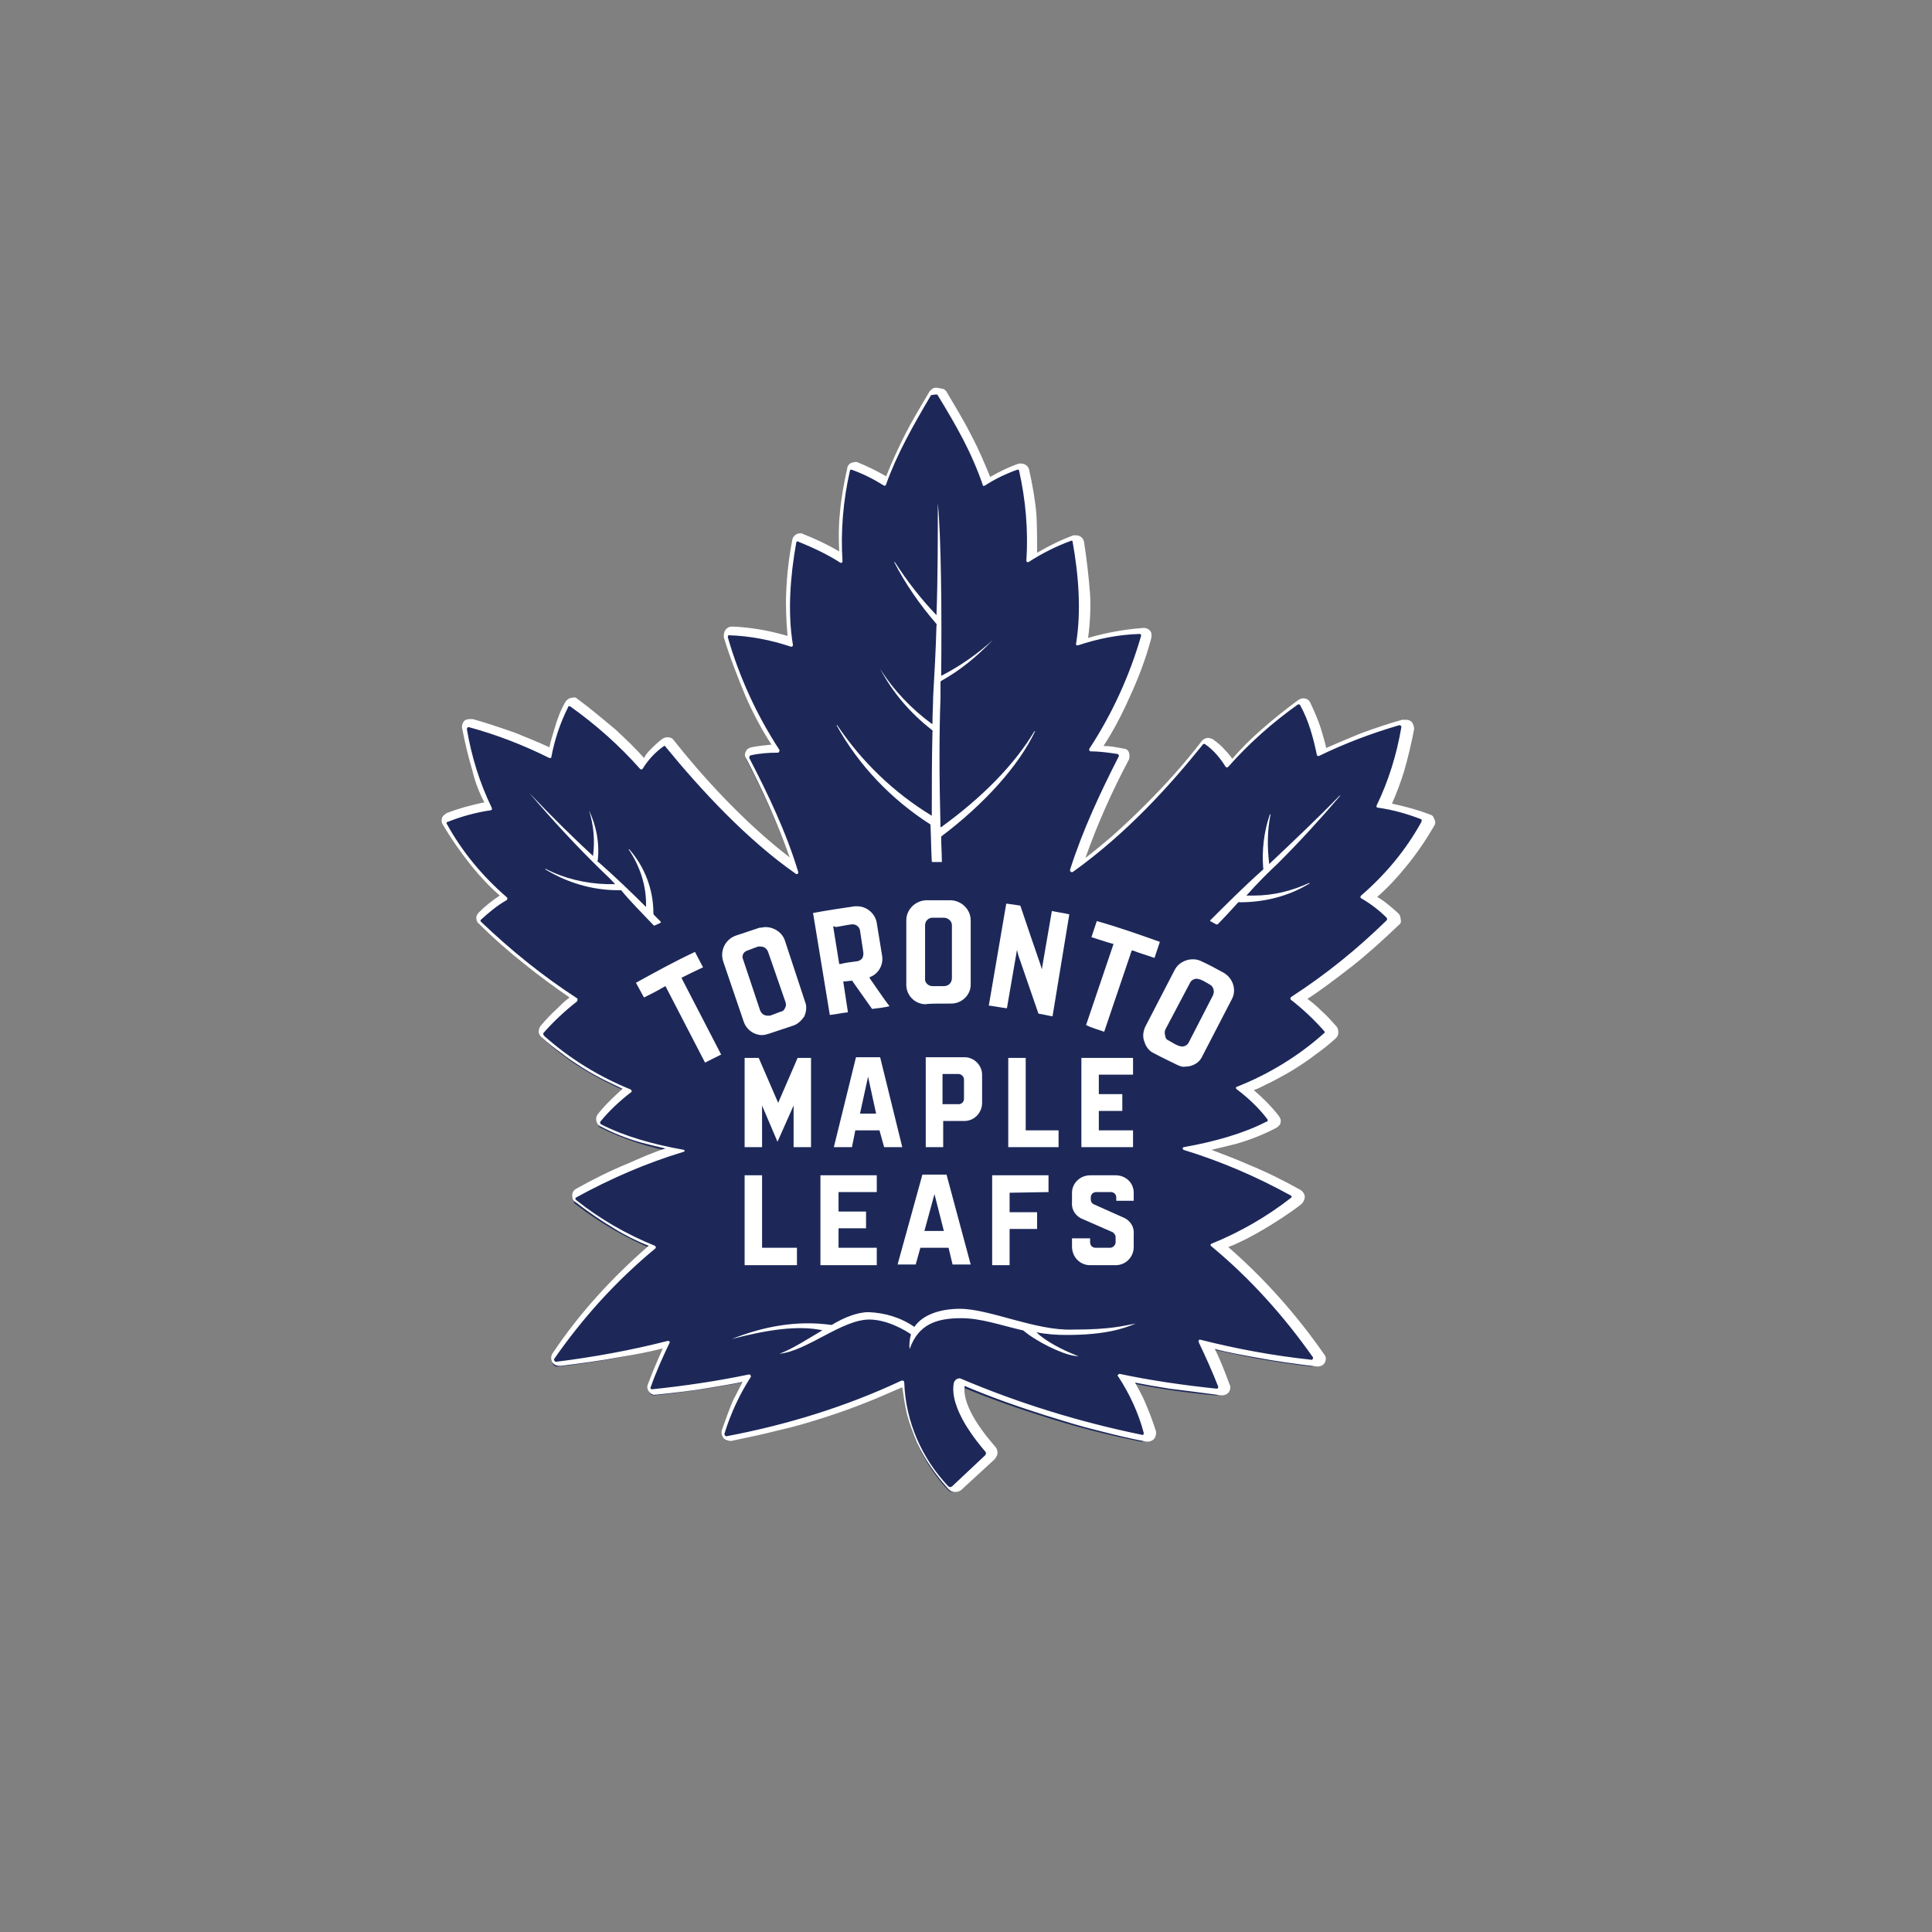 <?xml version="1.0" encoding="utf-8"?>
<!-- Generator: Adobe Illustrator 19.2.1, SVG Export Plug-In . SVG Version: 6.00 Build 0)  -->
<svg version="1.1" xmlns="http://www.w3.org/2000/svg" xmlns:xlink="http://www.w3.org/1999/xlink" x="0px" y="0px"
	 viewBox="0 0 288 288" style="enable-background:new 0 0 288 288;" xml:space="preserve">
<rect x="0" y="0" width="288" height="288" fill="#808080" stroke="none"/>
<style type="text/css">
	.st0{display:none;}
	.st1{display:inline;}
	.st2{fill:#EF3E42;}
	.st3{fill:#004B8D;}
	.st4{fill:#D7CA9E;}
	.st5{fill:#A03123;}
	.st6{fill-rule:evenodd;clip-rule:evenodd;fill:#FFFFFF;}
	.st7{fill-rule:evenodd;clip-rule:evenodd;fill:#1E3B6E;}
	.st8{fill-rule:evenodd;clip-rule:evenodd;fill:#BE2132;}
	.st9{fill-rule:evenodd;clip-rule:evenodd;fill:#E19D26;}
	.st10{fill:#DC4329;}
	.st11{fill:#DC4A26;}
	.st12{fill:#231F20;}
	.st13{fill:#FFFFFF;}
	.st14{fill:#050404;}
	.st15{fill:#263C82;}
	.st16{fill:#CC3533;}
	.st17{fill:#E82F4D;}
	.st18{fill:#010101;}
	.st19{fill:#C1C8CF;}
	.st20{fill:#365A8B;}
	.st21{fill:#29417C;}
	.st22{fill:#F47920;}
	.st23{fill:#FAA61A;}
	.st24{fill:#CCCCCC;}
	.st25{fill:#002B54;}
	.st26{fill:#ED1C24;}
	.st27{opacity:0.3;fill:#002B54;}
	.st28{fill:#020303;}
	.st29{fill:#1B9ED8;}
	.st30{fill:#189DD8;}
	.st31{fill:#43748F;}
	.st32{fill:#EB3947;}
	.st33{fill:#EB3A47;}
	.st34{fill:#44758F;}
	.st35{fill:#1F9ED8;}
	.st36{fill:#FCFDFD;}
	.st37{fill:#020202;}
	.st38{fill:#E83543;}
	.st39{fill-rule:evenodd;clip-rule:evenodd;fill:#C1A677;}
	.st40{fill-rule:evenodd;clip-rule:evenodd;fill:#212F55;}
	.st41{fill-rule:evenodd;clip-rule:evenodd;fill:#AB285C;}
	.st42{fill-rule:evenodd;clip-rule:evenodd;fill:#014A67;}
	.st43{fill:#F47A39;}
	.st44{fill-rule:evenodd;clip-rule:evenodd;fill:#242052;}
	.st45{fill:#123B35;}
	.st46{display:inline;fill:#DB2732;}
	.st47{display:inline;fill:#1D3665;}
	.st48{fill-rule:evenodd;clip-rule:evenodd;}
	.st49{fill:#F58220;}
	.st50{fill:#1A3562;}
	.st51{fill:#036B66;}
	.st52{fill:#C4CDD3;}
	.st53{fill:#EB1F4E;}
	.st54{display:inline;fill:#C4203B;}
	.st55{display:inline;fill:#164883;}
	.st56{display:inline;fill:#90BCE5;}
	.st57{display:inline;fill:#1B2F5B;}
	.st58{fill:#144983;}
	.st59{fill:#CD1F43;}
	.st60{fill:#1A459D;}
	.st61{fill:#0A2042;}
	.st62{fill:#D92E27;}
	.st63{display:inline;fill:#CF1F45;}
	.st64{fill-rule:evenodd;clip-rule:evenodd;fill:#D7CA9E;}
	.st65{fill:#1E3B6E;}
	.st66{fill:#39B54A;}
	.st67{fill:#E19D26;}
	.st68{fill:#BE2132;}
	.st69{fill:#EF5426;}
	.st70{display:inline;fill:#FFFFFF;}
	.st71{display:inline;fill:#E31837;}
	.st72{display:inline;fill:#E21D37;}
	.st73{display:inline;fill:#005596;}
	.st74{display:inline;fill:#CC3533;}
	.st75{display:inline;fill:#E82F4D;}
	.st76{display:inline;fill:#010101;}
	.st77{display:inline;fill:#2A398B;}
	.st78{fill:#999999;}
	.st79{display:inline;fill:#999999;}
	.st80{display:inline;fill:#041E41;}
	.st81{display:inline;fill:#D4451D;}
	.st82{display:inline;fill:#EA7200;}
	.st83{display:inline;fill:#BDBBBB;}
	.st84{fill:#041E41;}
	.st85{fill:none;stroke:#000000;stroke-width:0.34;}
	.st86{fill:#D4451D;}
	.st87{fill:#EA7200;}
	.st88{fill:#BDBBBB;}
	.st89{fill:none;stroke:#EA7200;stroke-width:0;stroke-linecap:round;stroke-linejoin:round;}
	.st90{fill:#9C9FA1;}
	.st91{fill-rule:evenodd;clip-rule:evenodd;fill:#333290;}
	.st92{fill:#005B9B;}
	.st93{fill:#EF4043;}
	.st94{fill-rule:evenodd;clip-rule:evenodd;fill:#09A2DD;}
	.st95{fill-rule:evenodd;clip-rule:evenodd;fill:#43758E;}
	.st96{fill-rule:evenodd;clip-rule:evenodd;fill:#FCEE1E;}
	.st97{fill-rule:evenodd;clip-rule:evenodd;fill:#EE3441;}
	.st98{fill:#B89760;}
	.st99{fill:#D52D47;}
	.st100{fill-rule:evenodd;clip-rule:evenodd;fill:#0B2242;}
	.st101{fill:#F37938;}
	.st102{fill:#164883;}
	.st103{fill:#8E6D2A;}
	.st104{fill-rule:evenodd;clip-rule:evenodd;fill:#1A314F;}
	.st105{fill-rule:evenodd;clip-rule:evenodd;fill:#8F3326;}
	.st106{fill-rule:evenodd;clip-rule:evenodd;fill:#B68E64;}
	.st107{fill:#03493B;}
	.st108{fill:#FCC158;}
	.st109{fill:#BB544F;}
	.st110{fill:#D0B04A;}
	.st111{fill-rule:evenodd;clip-rule:evenodd;fill:#B6A269;}
	.st112{fill-rule:evenodd;clip-rule:evenodd;fill:#001F5B;}
	.st113{fill:#1D3665;}
	.st114{fill:#FFFFFF;stroke:#FFFFFF;stroke-width:0.16;}
	.st115{fill:#004666;}
	.st116{fill:none;stroke:#037062;stroke-width:2.82;}
	.st117{fill:#BCCBD2;}
	.st118{fill:#037062;}
	.st119{fill:#E63248;}
	.st120{fill:none;stroke:#E63248;stroke-width:0.283;}
	.st121{fill:none;stroke:#037062;stroke-width:1.099;}
	.st122{fill:none;stroke:#BCCBD2;stroke-width:4.936;}
	.st123{fill:#FCEE21;}
	.st124{fill:#FCEE23;}
	.st125{fill:#C4203B;}
	.st126{fill:#193661;}
	.st127{fill:#164884;}
	.st128{fill:#CF1F44;}
	.st129{fill:#0A2042;stroke:#010101;stroke-width:0.213;}
	.st130{fill:#CF1F45;}
	.st131{fill:#1E3160;}
	.st132{fill:#BA202E;}
	.st133{fill:#212759;}
	.st134{fill:#BA1F31;}
	.st135{fill:#7BBCE8;}
	.st136{fill:#FED208;}
	.st137{fill:#6DB3E3;}
	.st138{fill:#FFCE04;}
	.st139{fill:#1B2F5B;}
	.st140{fill:#90BCE5;}
	.st141{fill:#D8782C;}
	.st142{fill:#C49C6F;}
	.st143{fill:#F04B23;}
	.st144{display:inline;fill-rule:evenodd;clip-rule:evenodd;fill:#F58220;}
	.st145{fill:#094F91;}
	.st146{fill:#DB2732;}
	.st147{fill:none;}
	.st148{fill:#00174A;}
	.st149{fill:none;stroke:#FFFFFF;stroke-width:3;stroke-miterlimit:10;}
	.st150{fill:none;stroke:#000000;stroke-width:0.105;stroke-linecap:round;stroke-linejoin:round;}
	.st151{fill:#25358E;}
	.st152{fill:#ED1C2E;}
	.st153{fill:#FFFFFF;stroke:#000000;stroke-width:0.329;stroke-linecap:round;stroke-linejoin:round;}
	.st154{display:inline;fill-rule:evenodd;clip-rule:evenodd;fill:#00174A;}
	.st155{fill:#0D2240;}
	.st156{display:inline;fill:#8EC641;}
	.st157{fill:#182D56;}
	.st158{fill:#BE323A;}
	.st159{fill:#C62034;}
	.st160{fill:#0B1437;}
	.st161{fill:#EC2135;}
	.st162{fill:#8EC641;}
	.st163{fill-rule:evenodd;clip-rule:evenodd;fill:#332312;}
	.st164{fill:#E4E5E6;}
	.st165{clip-path:url(#XMLID_4225_);}
	.st166{clip-path:url(#XMLID_4226_);fill:url(#XMLID_4227_);}
	.st167{clip-path:url(#XMLID_4228_);}
	.st168{clip-path:url(#XMLID_4229_);fill:url(#XMLID_4230_);}
	.st169{clip-path:url(#XMLID_4231_);}
	.st170{clip-path:url(#XMLID_4232_);fill:url(#XMLID_4233_);}
	.st171{clip-path:url(#XMLID_4234_);}
	.st172{clip-path:url(#XMLID_4235_);fill:url(#XMLID_4236_);}
	.st173{clip-path:url(#XMLID_4237_);}
	.st174{clip-path:url(#XMLID_4238_);fill:url(#XMLID_4239_);}
	.st175{clip-path:url(#XMLID_4240_);}
	.st176{clip-path:url(#XMLID_4241_);fill:url(#XMLID_4242_);}
	.st177{clip-path:url(#XMLID_4243_);}
	.st178{clip-path:url(#XMLID_4244_);fill:url(#XMLID_4245_);}
	.st179{clip-path:url(#XMLID_4246_);}
	.st180{clip-path:url(#XMLID_4247_);fill:url(#XMLID_4248_);}
	.st181{fill:#A4A9AD;}
	.st182{fill:#F05123;}
	.st183{fill:#8E744B;}
	.st184{fill:#EEE0C6;}
	.st185{fill:#8F182B;}
	.st186{fill:#FFC526;}
	.st187{fill:#B0B8BC;}
	.st188{fill:#FCBB30;}
	.st189{fill:#E21D38;}
	.st190{fill:#FFC759;}
	.st191{fill:#E03B3F;}
	.st192{fill:#8E8F92;}
	.st193{fill:#E13B3F;}
	.st194{fill:#FDDF0A;}
	.st195{fill:#E7AA23;}
	.st196{fill:#F37321;}
	.st197{fill:#008056;}
	.st198{fill:#E2293A;}
	.st199{fill:#1F438B;}
	.st200{fill:#005588;}
	.st201{fill:#A7B2B8;}
	.st202{fill:#8C2A43;}
	.st203{fill:#1C2D5B;}
	.st204{fill:#0C724D;}
	.st205{fill:#232020;}
	.st206{fill:#A8ABAD;}
	.st207{fill:#EB2627;}
	.st208{fill:#E56C25;}
	.st209{fill:#203C73;}
	.st210{fill:#B99758;}
	.st211{fill:#C8202F;}
	.st212{fill:#EEE3C6;}
	.st213{fill:#045937;}
	.st214{fill:#C02C38;}
	.st215{fill:#EEB41E;}
	.st216{fill:#F37E2F;}
	.st217{fill:#01549C;}
	.st218{fill:#0862AB;}
	.st219{fill:#E43B40;}
	.st220{fill:#DF1E38;}
	.st221{fill:#CD9C2B;}
	.st222{fill:#F47A3E;}
	.st223{fill:#FBB516;}
	.st224{fill:#E97424;}
	.st225{fill:#056D75;}
	.st226{fill:#142048;}
	.st227{fill:#FFC429;}
	.st228{fill:#114B9D;}
	.st229{fill:#213065;}
	.st230{fill:#1D2859;}
	.st231{fill:#A8AAAD;}
	.st232{fill:#1D427C;}
	.st233{fill:#153055;}
	.st234{fill:#AFB0B3;}
	.st235{fill:#20396F;}
	.st236{fill:#BE3138;}
	.st237{fill:#B4975A;}
	.st238{fill:#344042;}
	.st239{fill:#14244C;}
	.st240{fill:#D0202D;}
	.st241{fill:#A9A9AD;}
	.st242{fill:#1D3261;}
	.st243{fill:#811423;}
	.st244{fill:#6F6E76;}
	.st245{fill:#C62031;}
</style>
<g id="Layer_5" class="st0">
</g>
<g id="Layer_3">
</g>
<g id="Layer_4">
	<g id="XMLID_2681_">
		<path id="XMLID_2738_" class="st230" d="M180.3,146.8c-0.5-0.2-1-0.5-1.5-0.8c-0.1-0.1-0.3-0.1-0.5-0.1c-0.4,0-0.8,0.2-1,0.6
			l-3.7,7c-0.1,0.3-0.2,0.6,0,0.9c0.1,0.3,0.3,0.5,0.5,0.7c0.5,0.2,1,0.5,1.5,0.8c0.2,0.1,0.4,0.1,0.5,0.1c0.4,0,0.8-0.2,1-0.6
			l3.6-7C181.1,147.8,180.9,147.1,180.3,146.8L180.3,146.8z M128.2,166h2.5l-1.2-5.5L128.2,166z M139.3,178l-1.4,5.5h2.9L139.3,178z
			 M139.1,147.1h1.8c0.6,0,1.1-0.6,1.1-1.2v-7.9c0-0.6-0.5-1.1-1.1-1.1h-1.8c-0.6,0-1.1,0.5-1.1,1.1v7.9
			C137.9,146.5,138.4,147,139.1,147.1L139.1,147.1L139.1,147.1z M125.5,143.7c0.8-0.1,1.6-0.3,2.4-0.4c0.3,0,0.6-0.2,0.7-0.4
			c0.2-0.3,0.3-0.6,0.2-0.9l-0.5-3.3c-0.1-0.6-0.7-1-1.3-0.9c-0.8,0.1-1.6,0.2-2.4,0.4h-0.2l0.9,5.6L125.5,143.7z M142.9,160.1h-2.4
			v4.5h2.4c0.4,0,0.8-0.3,0.8-0.8v0V161C143.7,160.5,143.4,160.2,142.9,160.1L142.9,160.1z"/>
		<path id="XMLID_2737_" class="st230" d="M142,222.4c-0.2,0-0.5-0.1-0.6-0.2c-1.9-2-3.4-4.3-4.6-6.8c-0.6-1.3-1.1-2.7-1.4-4.2
			c-0.4-1.5-0.7-3.1-0.7-4.7c-3.9,1.9-8,3.4-12.2,4.8c-4.5,1.4-9.1,2.6-13.8,3.5h-0.1c-0.2,0-0.5-0.1-0.6-0.3
			c-0.1-0.2-0.1-0.4-0.1-0.6c0.8-2.8,2.1-5.5,3.6-8c-4.6,0.9-9.2,1.6-13.9,2.1h-0.1c-0.2,0-0.5-0.1-0.6-0.3
			c-0.2-0.2-0.2-0.5-0.1-0.7c0.7-2.1,1.6-4.2,2.6-6.2c-5.3,1.3-10.7,2.3-16.1,2.9H83c-0.3,0-0.5-0.2-0.6-0.4c-0.1-0.2-0.1-0.5,0-0.7
			c4.2-6.1,9.2-11.6,14.9-16.4c-4.1-1.7-8-4-11.5-6.7c-0.2-0.1-0.3-0.4-0.3-0.6c0-0.2,0.1-0.5,0.3-0.6c4.8-2.7,9.8-4.9,15-6.5
			c-3.9-0.7-7.7-1.9-11.3-3.7c-0.2-0.1-0.4-0.3-0.3-0.5c-0.1-0.2,0-0.4,0.1-0.6c1.2-1.6,2.7-3,4.3-4.2c-2.3-1-4.5-2.1-6.6-3.4
			c-2.2-1.3-4.2-2.9-6.1-4.6c-0.3-0.2-0.3-0.7-0.1-1c1.5-1.7,3.1-3.2,4.9-4.6c-2.5-1.6-4.9-3.4-7.2-5.3c-2.4-1.9-4.7-3.9-6.9-6.1
			c-0.1-0.2-0.2-0.3-0.2-0.5c0-0.2,0.1-0.4,0.2-0.5c1.1-1.1,2.3-2,3.6-2.8c-1.7-1.4-3.2-3-4.6-4.8c-1.6-1.9-3-4-4.3-6.1
			c-0.1-0.2-0.1-0.4,0-0.6c0.1-0.2,0.2-0.4,0.4-0.4c2-0.8,4-1.3,6.1-1.7c-1.7-3.7-2.9-7.6-3.5-11.5c-0.1-0.2,0-0.4,0.1-0.6
			c0.1-0.2,0.3-0.3,0.5-0.3c0.1,0,0.1,0,0.2,0c4.1,1.1,8,2.6,11.8,4.5c0.5-2.5,1.3-4.9,2.5-7.2c0.1-0.2,0.4-0.4,0.6-0.4
			c0.2,0,0.3,0.1,0.4,0.1c1.9,1.4,3.8,2.9,5.5,4.5c1.7,1.5,3.2,3,4.7,4.7c0.8-1.3,1.9-2.4,3.1-3.3c0.1-0.1,0.3-0.2,0.4-0.1
			c0.2,0,0.4,0.1,0.5,0.2c4.5,5.5,11.2,13.1,18.7,18.5c-1.9-5.6-4.3-11-7-16.2c-0.1-0.2-0.1-0.4,0-0.6c0.1-0.2,0.3-0.3,0.5-0.4
			c1.2-0.2,2.5-0.4,3.8-0.4c-3.3-5.2-5.8-10.7-7.5-16.6c-0.1-0.2,0-0.5,0.1-0.6c0.1-0.2,0.3-0.3,0.5-0.3h0c3,0.2,6,0.7,8.9,1.6
			c-0.3-2.4-0.5-4.8-0.3-7.2c0.1-2.6,0.4-5.2,0.9-7.7c0.1-0.3,0.3-0.6,0.7-0.6c0.1,0,0.2,0,0.2,0c2.1,0.8,4.2,1.8,6.1,3
			c-0.1-2.2,0-4.4,0.1-6.5c0.2-2.2,0.5-4.5,1-6.6c0.1-0.3,0.4-0.5,0.7-0.5c0.1,0,0.2,0,0.2,0c1.6,0.6,3.2,1.4,4.7,2.3
			c1.6-4.7,4.2-9.1,6.6-13.2c0.2-0.4,0.7-0.5,1.1-0.2c0.1,0.1,0.2,0.1,0.2,0.2c1.6,2.6,2.8,4.7,3.8,6.6c1.1,2.1,2,4.3,2.9,6.5
			c1.5-0.9,3-1.7,4.7-2.3c0.1,0,0.2-0.1,0.2,0c0.3,0,0.6,0.2,0.7,0.5c0.5,2.2,0.9,4.4,1.1,6.6c0.2,2.2,0.2,4.4,0.1,6.5
			c2-1.2,4-2.2,6.1-3c0.1,0,0.2-0.1,0.2,0c0.4,0,0.7,0.3,0.7,0.6c0.5,2.6,0.8,5.1,0.9,7.7c0.1,2.4,0,4.8-0.3,7.2
			c2.9-0.9,5.9-1.5,8.9-1.6c0.2,0,0.5,0.1,0.6,0.3c0.2,0.2,0.2,0.4,0.1,0.6c-1.7,5.9-4.2,11.5-7.5,16.6c1.3,0,2.5,0.2,3.8,0.5
			c0.2,0,0.4,0.2,0.5,0.4c0.1,0.2,0.1,0.4,0,0.6c-2.6,5.1-5.3,10.5-7.1,16.2c8.1-5.9,14.3-13,18.7-18.5c0.2-0.2,0.4-0.2,0.6-0.2
			c0.1,0,0.3,0,0.4,0.1c1.2,0.9,2.3,2,3.1,3.3c1.5-1.7,3-3.2,4.7-4.7c1.7-1.5,3.6-3,5.5-4.5c0.1-0.1,0.3-0.1,0.4-0.1
			c0.3,0,0.5,0.1,0.6,0.3c1.2,2.3,2,4.7,2.5,7.3c3.8-1.8,7.7-3.4,11.8-4.5h0.2c0.2,0,0.4,0.1,0.5,0.2c0.1,0.2,0.2,0.4,0.2,0.6
			c-0.7,4-1.9,7.9-3.6,11.5c2.1,0.3,4.2,0.9,6.1,1.7c0.4,0.1,0.6,0.6,0.4,1l0,0.1c-1.2,2.2-2.6,4.2-4.2,6.1c-1.4,1.7-3,3.3-4.7,4.8
			c1.3,0.8,2.5,1.7,3.6,2.8c0.1,0.1,0.2,0.3,0.2,0.5c0,0.2-0.1,0.4-0.2,0.5c-2.2,2.1-4.5,4.2-6.8,6.1c-2.3,1.9-4.8,3.6-7.2,5.3
			c1.8,1.3,3.4,2.9,4.9,4.6c0.2,0.3,0.2,0.7-0.1,1c-1.9,1.7-3.9,3.2-6,4.6c-2.1,1.3-4.4,2.5-6.7,3.4c1.6,1.2,3.1,2.6,4.3,4.2
			c0.1,0.2,0.2,0.4,0.1,0.6c0,0.2-0.2,0.4-0.4,0.5c-3.6,1.8-7.4,3-11.3,3.7c5.2,1.7,10.2,3.9,14.9,6.5c0.2,0.1,0.4,0.3,0.4,0.6
			c0,0.2-0.1,0.5-0.3,0.6c-4.3,3.1-7.8,5.3-11.5,6.7c5.7,4.7,10.7,10.2,14.9,16.3c0.2,0.2,0.2,0.5,0,0.8c-0.1,0.3-0.4,0.4-0.6,0.4
			l-0.1,0c-5.4-0.6-10.8-1.6-16.1-2.9c0.9,1.9,1.8,4,2.6,6.2c0.1,0.2,0,0.5-0.1,0.7c-0.1,0.2-0.4,0.3-0.6,0.3h-0.1
			c-4.7-0.4-9.3-1.1-13.9-2.1c1.5,2.5,2.7,5.2,3.6,8c0.1,0.2,0.1,0.5-0.1,0.7c-0.2,0.2-0.4,0.3-0.6,0.3l-0.1,0
			c-5.1-1-10.1-2.3-15-3.9c-4.8-1.5-9.3-3.2-12.3-4.5l-0.1,0c-0.1,0-0.2,0.1-0.3,0.2c-0.3,1.5,0.2,3.5,1.6,5.8c0.9,1.4,1.9,2.8,3,4
			v0c0.3,0.4,0.3,0.9,0,1.2l-5.1,4.6C142.4,222.3,142.2,222.3,142,222.4z"/>
		<path id="XMLID_2734_" class="st13" d="M139.6,57.8c-0.2,0-0.4,0-0.5,0.1c-0.2,0.1-0.4,0.3-0.5,0.4c-1.6,2.7-2.8,4.7-3.8,6.7
			c-1,2-1.9,4-2.7,6c-1.4-0.8-2.8-1.5-4.3-2.1c-0.1,0-0.3-0.1-0.4,0c-0.3,0-0.5,0.1-0.7,0.2c-0.2,0.2-0.4,0.4-0.4,0.7
			c-0.5,2.2-0.9,4.4-1.1,6.7c-0.2,1.9-0.2,3.8-0.1,5.7c-1.7-1-3.6-1.9-5.4-2.6c-0.1-0.1-0.3-0.1-0.4-0.1c-0.6,0-1.1,0.4-1.2,1h0
			c-0.5,2.6-0.8,5.2-0.9,7.8c-0.1,2.2,0,4.4,0.2,6.5c-2.7-0.8-5.5-1.3-8.3-1.4h0c-0.7,0-1.2,0.6-1.2,1.3c0,0.1,0,0.2,0,0.3
			c0.9,3,2,5.8,3.2,8.7c1.1,2.5,2.4,5,3.9,7.3c-1,0.1-2,0.2-3,0.4c-0.4,0.1-0.7,0.3-0.8,0.6c-0.2,0.3-0.2,0.7,0,1
			c2.5,4.8,4.7,9.7,6.5,14.8c-6.9-5.3-13.2-12.3-17.3-17.5c-0.2-0.3-0.6-0.4-0.9-0.4c-0.3,0-0.5,0.1-0.7,0.2h0
			c-0.7,0.5-1.3,1.1-1.9,1.7c-0.4,0.4-0.7,0.8-0.9,1.2c-1.3-1.5-2.8-2.9-4.3-4.3c-1.8-1.5-3.7-3.1-5.6-4.5c-0.2-0.2-0.4-0.3-0.7-0.2
			c-0.4,0-0.8,0.2-1.1,0.6c-0.7,1.2-1.2,2.5-1.6,3.9c-0.3,1-0.6,1.9-0.8,2.9c-1.7-0.8-3.5-1.5-5.2-2.2c-2.3-0.8-4.4-1.5-6.2-2H70
			c-0.4,0-0.7,0.1-0.9,0.4c-0.2,0.3-0.3,0.7-0.2,1c0.4,2.1,0.9,4.2,1.5,6.2c0.4,1.7,1,3.3,1.8,4.8c-1.9,0.4-3.8,0.9-5.6,1.6
			c-0.3,0.2-0.6,0.4-0.7,0.7c-0.1,0.3-0.1,0.7,0.1,1c1.3,2.2,2.7,4.2,4.3,6.2c1.3,1.6,2.7,3.1,4.2,4.4c-1.1,0.7-2.2,1.6-3.1,2.5
			c-0.2,0.2-0.4,0.5-0.4,0.8c0,0.3,0.1,0.7,0.4,0.9c2.2,2.2,4.5,4.2,6.9,6.1c2.1,1.7,4.4,3.4,6.6,4.9c-0.7,0.5-1.3,1.1-1.9,1.7
			c-0.9,0.8-1.7,1.7-2.4,2.5c-0.2,0.3-0.3,0.6-0.3,0.9c0,0.3,0.2,0.6,0.4,0.8c0.9,0.8,1.9,1.6,3,2.4c1,0.8,2.1,1.5,3.2,2.2
			c1.1,0.7,2.2,1.3,3.4,1.9c0.8,0.4,1.7,0.8,2.5,1.2c-1.3,1.2-2.6,2.4-3.7,3.8c-0.2,0.3-0.3,0.6-0.2,1c0.1,0.4,0.3,0.7,0.6,0.8
			c1.9,1,3.9,1.8,6,2.4c1.1,0.3,2.4,0.6,3.7,0.9c-1.9,0.6-3.7,1.4-5.5,2.2c-2.7,1.1-5.3,2.4-7.8,3.8h0c-0.4,0.2-0.6,0.6-0.6,1
			c0,0.4,0.1,0.8,0.5,1c1.8,1.4,3.7,2.7,5.7,3.9c1.6,1,3.4,1.9,5.2,2.6c-5.4,4.7-10.3,10-14.3,16c-0.3,0.4-0.3,0.9-0.1,1.3
			c0.2,0.4,0.6,0.6,1.1,0.6h0.2c3.3-0.4,6.1-0.8,8.8-1.3c2.4-0.4,4.5-0.8,6.4-1.3c-0.7,1.6-1.5,3.4-2.2,5.3
			c-0.2,0.4-0.1,0.8,0.1,1.1c0.2,0.3,0.6,0.6,1,0.5h0.1c2.9-0.3,5.5-0.6,7.8-1c1.9-0.3,3.6-0.6,5.1-0.9c-0.5,0.9-0.9,1.8-1.4,2.7
			c-0.6,1.4-1.1,2.8-1.7,4.5c-0.1,0.4,0,0.8,0.2,1.1c0.2,0.3,0.6,0.5,1,0.5h0.2c2.4-0.5,4.8-1,7.1-1.6c2.3-0.5,4.6-1.2,6.8-1.9
			c2.2-0.7,4.4-1.5,6.4-2.3c1.8-0.7,3.5-1.5,5.2-2.2c0.2,1.4,0.4,2.7,0.7,4c0.4,1.5,0.9,2.9,1.5,4.3c1.2,2.5,2.8,4.8,4.7,6.9
			c0.3,0.3,0.6,0.4,1,0.4c0.3,0,0.7-0.1,0.9-0.3l5-4.6c0.2-0.3,0.4-0.6,0.4-0.9c0-0.3-0.1-0.7-0.3-0.9c-4.3-4.9-4.8-7.7-4.6-9.1
			c4,1.7,8,3.1,12.1,4.4c2.6,0.8,5.1,1.6,7.6,2.2c2.7,0.7,5.2,1.3,7.4,1.7h0.2c0.4,0,0.8-0.2,1-0.5c0.2-0.3,0.3-0.7,0.2-1.1
			c-0.5-1.6-1.1-3.1-1.7-4.5c-0.4-0.9-0.9-1.8-1.4-2.7c1.5,0.3,3.2,0.6,5.1,0.9c2.3,0.3,4.9,0.6,7.8,1h0.1c0.4,0,0.8-0.2,1-0.5
			c0.2-0.3,0.3-0.8,0.1-1.1c-0.7-1.9-1.4-3.7-2.2-5.3c2,0.5,4.1,0.9,6.4,1.3c2.6,0.5,5.5,0.9,8.8,1.3h0.1c0.5,0,0.9-0.2,1.1-0.6
			c0.2-0.4,0.2-0.9-0.1-1.2c-4.1-5.9-8.9-11.3-14.3-16c1.8-0.7,3.5-1.6,5.2-2.6c2-1.2,3.9-2.4,5.7-3.8c0.3-0.3,0.5-0.7,0.5-1.1
			c0-0.4-0.3-0.8-0.6-1c-2.5-1.4-5.1-2.7-7.8-3.8c-1.8-0.8-3.7-1.5-5.5-2.2c1.3-0.3,2.5-0.6,3.7-0.9c2.1-0.6,4.1-1.4,6-2.4
			c0.3-0.2,0.6-0.5,0.6-0.8c0.1-0.4-0.1-0.7-0.3-1c-1.1-1.4-2.4-2.7-3.7-3.8c0.9-0.3,1.7-0.8,2.6-1.2c1.1-0.6,2.3-1.2,3.4-1.9
			c1.1-0.7,2.2-1.4,3.2-2.2c1-0.7,2-1.5,3-2.4c0.2-0.2,0.4-0.5,0.4-0.8c0-0.3,0-0.6-0.2-0.9c-0.7-0.8-1.5-1.7-2.4-2.5
			c-0.6-0.6-1.3-1.2-2-1.7c2.3-1.5,4.5-3.2,6.7-4.9c2.4-1.9,4.7-4,6.9-6.1c0.3-0.2,0.4-0.5,0.3-0.8c0-0.3-0.1-0.7-0.3-0.9
			c-1-0.9-2-1.8-3.2-2.5c1.5-1.3,2.9-2.8,4.2-4.4c1.6-1.9,3-4,4.3-6.2c0.2-0.3,0.2-0.7,0-1c-0.1-0.4-0.3-0.6-0.7-0.7
			c-1.8-0.7-3.7-1.2-5.6-1.6c0.7-1.6,1.3-3.2,1.8-4.8c0.6-2.1,1.1-4.2,1.5-6.3c0-0.4-0.1-0.7-0.3-1c-0.2-0.3-0.6-0.4-0.9-0.4H209
			c-1.8,0.5-3.9,1.2-6.1,2c-1.7,0.7-3.4,1.4-5.2,2.2c-0.2-0.9-0.5-1.9-0.8-2.9c-0.4-1.3-1-2.6-1.6-3.9c-0.2-0.4-0.6-0.6-1-0.6
			c-0.3,0-0.5,0.1-0.7,0.2c-1.9,1.4-3.8,2.9-5.6,4.5c-1.5,1.3-3,2.8-4.3,4.3c-0.3-0.4-0.6-0.8-1-1.2c-0.6-0.7-1.2-1.2-1.9-1.7
			c-0.2-0.1-0.5-0.2-0.7-0.2c-0.4,0-0.7,0.2-0.9,0.4c-2.6,3.4-5.5,6.6-8.5,9.6c-1.7,1.7-3.4,3.3-5.1,4.8c-1.3,1.1-2.5,2.1-3.8,3.1
			c1.8-5.1,4-10,6.5-14.7c0.1-0.3,0.1-0.7,0-1c-0.1-0.4-0.5-0.6-0.8-0.6c-1-0.2-2-0.4-3-0.4c1.5-2.3,2.8-4.8,3.9-7.3
			c1.3-2.8,2.4-5.7,3.2-8.7c0.1-0.4,0.1-0.8-0.1-1.1c-0.2-0.3-0.6-0.5-1-0.5h0c-2.8,0.2-5.6,0.7-8.3,1.5c0.3-2.2,0.4-4.4,0.3-6.5
			c-0.2-2.6-0.5-5.2-0.9-7.8c-0.1-0.6-0.6-1-1.2-1c-0.1,0-0.3,0-0.4,0c-1.9,0.7-3.7,1.6-5.4,2.6c0-1.9,0-3.8-0.1-5.7
			c-0.2-2.3-0.6-4.5-1.1-6.7c-0.1-0.5-0.6-0.9-1.2-0.9c-0.1,0-0.2,0-0.3,0c-1.5,0.5-2.9,1.2-4.3,2c-0.8-2-1.7-4.1-2.7-6
			c-1-2-2.2-4-3.8-6.7c-0.1-0.2-0.3-0.3-0.4-0.4C140.1,57.9,139.8,57.8,139.6,57.8z M139.6,58.8c0.1,0,0.2,0,0.2,0.1
			c2.7,4.4,5.2,8.8,6.7,13.4c0,0.1,0.1,0.2,0.2,0.1l0.1,0c1.5-1,3.2-1.8,4.9-2.4h0c0.1,0,0.2,0.1,0.2,0.1c1,4.4,1.4,9,1.1,13.5
			c0,0.1,0.1,0.2,0.2,0.2h0h0.1c2-1.3,4.2-2.4,6.4-3.2h0c0.1,0,0.2,0,0.2,0.2c0.9,5,1.3,10.4,0.5,15.2c0,0.1,0,0.2,0.2,0.2h0.1
			c3-1,6-1.6,9.2-1.7h0c0.1,0,0.2,0.1,0.2,0.2l0,0.1c-1.7,5.9-4.3,11.6-7.7,16.8c-0.1,0.1,0,0.3,0.1,0.4l0,0c1.4,0,2.8,0.2,4.1,0.4
			c0.1,0,0.2,0.2,0.2,0.3l0,0c-2.7,5.3-5.4,11-7.3,17c0,0.1,0.1,0.3,0.2,0.3l0.1,0l0.1,0c8.1-5.8,14.4-12.8,19.4-19
			c0-0.1,0.1-0.1,0.2-0.1l0.1,0c1.3,0.9,2.3,2.1,3.1,3.4c0.1,0.1,0.2,0.1,0.2,0.1c0,0,0.1,0,0.2-0.1c3.1-3.5,6.6-6.6,10.4-9.3l0.1,0
			c0.1,0,0.1,0,0.2,0.1c1.3,2.3,2,5,2.5,7.4c0,0.1,0.1,0.2,0.2,0.2h0h0.1c3.9-1.9,7.9-3.4,12-4.6h0c0.1,0,0.3,0.1,0.3,0.2l0,0.1
			c-0.7,4.1-1.9,8-3.7,11.7c0,0.2,0,0.3,0.2,0.3l0,0c2.2,0.3,4.3,0.9,6.4,1.7c0.1,0,0.2,0.2,0.1,0.3l0,0.1c-2.3,4.2-5.4,7.9-9,11
			c-0.1,0.1-0.1,0.2-0.1,0.3l0.1,0.1c1.4,0.8,2.7,1.8,3.8,2.9c0.1,0.1,0.1,0.3,0,0.4c-4.4,4.3-9.1,8.1-14.2,11.4
			c-0.1,0.1-0.2,0.2-0.1,0.4l0,0c1.8,1.4,3.5,3,5,4.7c0.1,0.1,0.1,0.3,0,0.3c-3.8,3.4-8.2,6.1-13,8c-0.2,0-0.2,0.3,0,0.4
			c1.7,1.3,3.2,2.7,4.5,4.4c0.1,0.1,0.1,0.3,0,0.4l-0.1,0c-3.5,1.8-7.8,3-12.3,3.8c-0.1,0-0.2,0.1-0.2,0.2c0,0.1,0.1,0.1,0.1,0.2
			c5.6,1.7,10.9,4,16,6.8c0.1,0,0.2,0.2,0.1,0.3l-0.1,0.1c-3.6,2.8-7.6,5.1-11.8,6.8c-0.1,0-0.2,0.2-0.1,0.3l0.1,0.1
			c5.8,4.8,10.8,10.4,15.1,16.5c0.1,0.1,0,0.3-0.1,0.4l-0.1,0h0c-5.6-0.6-11.1-1.6-16.6-3l0,0h0c-0.2,0-0.3,0.2-0.2,0.4
			c1,2.1,2,4.3,2.9,6.6c0,0.1,0,0.3-0.2,0.3l-0.1,0h0c-4.8-0.5-9.7-1.2-14.4-2.2h0c-0.1,0-0.2,0.1-0.3,0.2c0,0.1,0,0.1,0.1,0.2
			c1.7,2.6,3,5.4,3.8,8.4c0,0.1,0,0.2-0.1,0.3l-0.1,0h0c-9.3-1.9-18.4-4.7-27.1-8.4c-0.1,0-0.2-0.1-0.3,0c-0.3,0-0.6,0.3-0.7,0.6
			c-0.8,3.9,3.7,9.1,4.7,10.3c0.1,0.1,0.1,0.3,0,0.5l0,0l-5,4.7c-0.1,0-0.2,0.1-0.2,0.1c-0.1,0-0.2-0.1-0.3-0.1
			c-4-4.2-6.4-9.7-6.6-15.5c0-0.2-0.1-0.3-0.3-0.3l-0.1,0c-8.3,3.9-17.1,6.6-26.1,8.3h0c-0.1,0-0.3-0.1-0.3-0.3l0-0.1
			c0.9-2.9,2.2-5.8,3.9-8.4c0.1-0.1,0-0.3-0.1-0.4l-0.1,0l-0.1,0c-4.8,1-9.6,1.7-14.4,2.2c-0.2,0-0.3-0.2-0.2-0.3
			c0.8-2.3,1.8-4.5,2.8-6.6c0.1-0.1,0-0.3-0.1-0.3l-0.1,0h-0.1c-5.5,1.4-11,2.4-16.6,3.1c-0.2,0-0.3-0.2-0.3-0.3l0-0.1
			c4.3-6.2,9.3-11.7,15.1-16.5c0.1-0.1,0.1-0.3-0.1-0.4c-4.2-1.7-8.2-4-11.7-6.8c-0.1-0.1-0.2-0.2-0.1-0.3l0.1-0.1
			c5.1-2.8,10.4-5.1,16-6.8c0.2,0,0.2-0.3,0-0.3c-4.5-0.8-8.8-2-12.3-3.8c-0.1-0.1-0.2-0.2-0.1-0.4l0,0c1.3-1.6,2.9-3.1,4.6-4.4
			c0.1-0.1,0.1-0.2,0-0.3l-0.1-0.1c-4.7-1.9-9.1-4.6-12.9-8c-0.1-0.1-0.1-0.2-0.1-0.3l0-0.1c1.5-1.7,3.2-3.3,5-4.7
			c0.1-0.1,0.1-0.3,0.1-0.4l-0.1-0.1c-5.1-3.3-9.9-7.2-14.3-11.4c-0.1-0.1-0.1-0.2,0-0.3l0,0c1.2-1.1,2.4-2.1,3.8-2.9
			c0.1-0.1,0.2-0.2,0.1-0.4l0,0c-3.6-3.1-6.7-6.8-9-11c-0.1-0.1,0-0.2,0.1-0.3l0.1,0c2-0.8,4.2-1.4,6.3-1.7c0.2,0,0.3-0.2,0.2-0.4
			l0,0c-1.8-3.7-3-7.6-3.7-11.7c0-0.1,0.1-0.3,0.2-0.3l0.1,0h0c4.1,1.1,8.2,2.7,12,4.6h0.1c0.1,0,0.2,0,0.2-0.2
			c0.5-2.6,1.3-5,2.5-7.4c0-0.1,0.1-0.2,0.2-0.1l0.1,0c3.8,2.7,7.3,5.8,10.4,9.3c0.1,0.1,0.1,0.1,0.2,0.1c0.1,0,0.1,0,0.2-0.1
			c0.8-1.3,1.9-2.5,3.2-3.4l0.1,0c0,0,0.1,0,0.1,0.1c5.4,6.6,12.3,14,19.5,19l0.1,0c0.1,0,0.2-0.1,0.2-0.2l0-0.1
			c-1.8-6-4.6-11.8-7.3-17c0-0.2,0-0.3,0.2-0.4c1.3-0.3,2.7-0.4,4.1-0.4c0.1,0,0.2-0.2,0.2-0.3l0-0.1c-3.4-5.2-6-10.9-7.7-16.8
			c0-0.1,0-0.2,0.1-0.3l0.1,0h0c3.1,0.1,6.2,0.7,9.2,1.7h0.1c0.1,0,0.2-0.1,0.2-0.2l0-0.1c-0.8-4.8-0.4-10.2,0.5-15.2
			c0-0.1,0.1-0.2,0.2-0.2h0c2.2,0.9,4.4,1.9,6.4,3.2l0.1,0c0.1,0,0.2-0.1,0.2-0.2v0c-0.3-4.5,0.1-9.1,1.1-13.5
			c0-0.1,0.1-0.2,0.2-0.2l0,0v0c1.7,0.6,3.3,1.4,4.9,2.4l0.1,0c0.1,0,0.2-0.1,0.2-0.2v0c1.6-4.5,4.1-8.9,6.7-13.3
			C139.5,58.8,139.5,58.8,139.6,58.8z"/>
		<path id="XMLID_2712_" class="st230" d="M185.8,133.4c0.4,0,0.8,0,1.2,0c2.9,0,5.7-0.7,8.3-1.9l0,0c-3.1,1.9-6.7,2.9-10.4,2.8
			c-0.1,0-0.2,0.1-0.3,0.1c-1.1,1.2-2.1,2.2-3,3.2l-0.1,0h0l-1-0.5l0-0.1l0-0.1c2.4-2.5,5.1-5,7.8-7.5c0.1-0.1,0.2-0.2,0.1-0.3
			c-0.3-2.7,0-5.5,0.9-8h0.1c-0.5,2.4-0.6,5-0.2,7.4h0c3.7-3.5,7.1-6.8,10.5-10.2l0.1,0c-2.8,3.3-5.9,6.7-9.2,10
			C189,130.1,187.4,131.7,185.8,133.4L185.8,133.4L185.8,133.4z M183.6,149l-4.4,8.5c-0.5,1-1.5,1.6-2.5,1.5c-0.5,0-0.9-0.1-1.3-0.3
			c-1.1-0.6-2.2-1.1-3.4-1.7c-1.4-0.8-2-2.5-1.3-3.9l4.4-8.5c0.8-1.4,2.5-2,4-1.3c1.1,0.5,2.2,1.1,3.3,1.7
			C183.8,145.8,184.4,147.6,183.6,149z M159,199.2c-1.5,0-3-0.1-4.5-0.3h0c1.4,1.3,4.1,2.7,5.6,3.3l0.7,0.3l-0.7-0.1
			c-1.8-0.3-5.5-2.1-7.6-3.9l-0.1,0c-3.3-0.7-6.2-1.8-9.1-1.8c-3.7,0-6.4,0.8-7.7,4.6c-0.1-0.7,0-1.5,0.2-2.2l0,0h0
			c-0.7-0.5-3.5-2.2-6.2-2.2c-4.1,0-9.4,4.6-13.4,5.1c1.9-0.6,4.2-2.1,6.4-3.5v0c-3.8-0.7-8.5,0-13.5,1.3c4.8-1.9,9.7-2.9,14.8-2.1
			l0.1,0c1.9-1.1,3.8-1.9,5.5-1.9c2.4,0.1,4.8,0.9,6.8,2.2h0c1.3-1.9,4-2.6,6.8-2.6c4.4,0,11.2,3.3,16.7,3.3c5.9,0,7.7-0.5,9.4-0.9
			C167.6,198.1,164.9,199.2,159,199.2L159,199.2z M109.6,139.5c1.2-0.4,2.4-0.8,3.6-1.2c0.3-0.1,0.6-0.1,0.9-0.1
			c1.3,0,2.4,0.8,2.8,2l3.1,9.1c0.2,0.7,0.2,1.5-0.1,2.2c-0.3,0.7-1,1.2-1.7,1.4c-1.2,0.4-2.4,0.8-3.6,1.2c-0.3,0.1-0.6,0.2-1,0.2
			c-1.2,0-2.3-0.8-2.7-1.9l-3.1-9.1C107.4,141.8,108.1,140.1,109.6,139.5z M105,158.5l-5.8-11.4l-0.2,0.1c-1,0.5-2,1.1-3,1.6
			l-1.2-2.2c2.9-1.6,5.8-3.1,8.8-4.6l1.1,2.3c-1,0.5-2,1-3,1.5l-0.1,0.1l5.9,11.4C106.6,157.6,105.8,158,105,158.5L105,158.5z
			 M92.4,132.8l-0.1-0.1h-0.4c-3.8,0-7.6-1-10.8-3.1v0c2.8,1.4,6,2.2,9.2,2.3c0.4,0,0.8,0,1.2,0c-0.7-0.7-1.4-1.4-2-2
			c-3.8-3.7-7.4-7.5-10.8-11.5l0,0c3.6,3.8,6.7,6.8,9.5,9.4h0c0.4-2.3,0.1-4.6-0.6-6.8l0,0c1.1,2.3,1.6,4.9,1.3,7.5
			c0,0.1,0.1,0.2,0.1,0.2c2.5,2.3,5,4.5,7.1,6.7c0-3.1-0.9-6-2.6-8.6l0,0c2.3,2.6,3.6,6,3.6,9.5c0,0.1,0,0.2,0.1,0.2
			c0.3,0.4,0.7,0.7,1,1.1v0.1l0,0.1l-0.9,0.4h0l-0.1,0C95.5,135.9,93.8,134.2,92.4,132.8z M118.4,171v-6.2l-2.4,5.4l-2.3-5.4v6.2
			H111v-13.4h2.1l2.9,6.7l2.9-6.7h2.1V171H118.4z M118.9,186v2.5H111v-13.4h2.6V186H118.9z M127.5,135.1c0.1,0,0.3-0.1,0.4,0
			c1.5,0,2.7,1.1,2.9,2.5l0.8,4.9c0.2,1.3-0.5,2.6-1.7,3.1l-0.2,0.1l0.1,0.2c0.9,1.4,1.9,2.7,2.9,4.1c-0.8,0.1-1.7,0.2-2.6,0.3
			c-0.9-1.4-1.9-2.7-2.9-4.1l-0.1-0.1l-0.1,0c-0.4,0-0.7,0.1-1.1,0.1l-0.2,0l0.7,4.6c-0.9,0.1-1.8,0.3-2.6,0.5l-2.5-15.2
			C123.3,135.8,125.4,135.4,127.5,135.1L127.5,135.1z M143.7,167.1h-3.2v3.9h-2.6v-13.4h5.8c1.4,0,2.6,1.2,2.6,2.6v0v4.2
			C146.4,165.9,145.2,167.1,143.7,167.1L143.7,167.1z M135.2,146.8v-9.6c0-1.6,1.3-2.9,2.9-3h3.8c1.6,0.1,2.9,1.4,2.9,3v9.6
			c0,1.6-1.3,2.9-2.9,2.9l0,0c-2.1,0-3.5,0-3.8,0C136.5,149.6,135.2,148.4,135.2,146.8L135.2,146.8L135.2,146.8z M137.5,175.2h3.6
			l3.6,13.4H142l-0.6-2.5h-4.2l-0.6,2.5h-2.7L137.5,175.2z M127.6,168.5l-0.5,2.5h-2.7l3.3-13.4h3.6l3.3,13.4h-2.7l-0.5-2.5H127.6z
			 M129.1,180.6v2.5H125v2.9h5.7v2.5h-8.4v-13.4h8.4v2.5H125v2.9H129.1z M124.6,108.1c3.6,5.5,8.4,10.1,14.1,13.5h0v0
			c0-4.2,0-8.4,0.1-12.5c0-0.1,0-0.3-0.1-0.4c-3.2-2.4-5.8-5.5-7.7-9.1h0c2,3.2,4.7,6,7.7,8.2l0.1,0c0-1.5,0.1-2.8,0.1-4
			c0.2-3.5,0.4-7.1,0.5-10.7c0-0.1-0.1-0.3-0.1-0.3c-2.4-2.8-4.4-5.9-6.2-9.1l0.1,0c1.8,2.8,3.9,5.5,6.2,8h0l0,0v0
			c0.1-5.6,0.2-11.2,0.2-16.7h0c0.5,5.2,0.7,16.2,0.5,25.7v0l0.1,0l0,0c2.8-1.4,5.3-3.2,7.6-5.3l0,0c-2.2,2.4-4.8,4.5-7.7,6.1
			c-0.1,0-0.1,0.1-0.1,0.2c0,0.8,0,1.6,0,2.3c-0.2,5.4-0.2,11.6,0,19.3l0.1,0c6.2-4.5,10.9-9.3,13.9-14.3h0.1
			c-2.4,5.1-7.5,10.8-14,15.7c0,0,0,0.1,0,0.2c0,1.2,0.1,2.4,0.1,3.6l0,0h0l-0.1,0H139l-0.1-0.1c0-1.7-0.1-3.5-0.1-5.4
			c0-0.1,0-0.1,0-0.1C132.8,119.2,128,114.1,124.6,108.1L124.6,108.1z M150.3,171v-13.4h2.6v10.8h4.9v2.5H150.3z M154.7,180.6v2.5
			h-4.1v5.4h-2.6v-13.4h8.4v2.5h-5.7v2.9H154.7z M155.4,144.5l1.5-8.7c0.9,0.1,1.8,0.3,2.6,0.5l-2.6,15.2c-0.7-0.1-1.4-0.3-2.1-0.4
			c-1-2.9-2-5.9-3-8.8l-0.2-0.7l-1.5,8.7c-0.9-0.1-1.8-0.2-2.7-0.3l2.6-15.2c0.7,0.1,1.4,0.2,2.1,0.3c1,2.9,2,5.8,3,8.7L155.4,144.5
			z M159.8,184.7h2.7v0.5c0,0.4,0.3,0.8,0.8,0.8h2.2c0.5,0,0.8-0.4,0.8-0.8v-0.8c0-0.3-0.2-0.6-0.4-0.7l-4.8-2.1
			c-0.8-0.5-1.4-1.4-1.3-2.3v-1.4c0-1.4,1.2-2.6,2.6-2.6l0.1,0h3.8c1.5,0,2.7,1.2,2.7,2.6v1.2h-2.6v-0.5c0-0.5-0.4-0.8-0.8-0.8h-2.2
			c-0.4,0-0.8,0.4-0.8,0.8v0.3c0,0.3,0.2,0.6,0.4,0.7l4.7,2.1c0.9,0.5,1.4,1.4,1.3,2.4v1.9c0,1.5-1.2,2.7-2.7,2.7h0h-3.8
			c-1.5,0-2.7-1.2-2.7-2.7V184.7z M161.2,157.7h7.7v2.5h-5.1v2.9h3.5v2.5h-3.5v2.9h5.1v2.5h-7.7V157.7z M166,140.8
			c-1.1-0.3-2.2-0.7-3.2-1l0.8-2.4c3.2,0.9,6.3,2,9.4,3.1l-0.8,2.4c-1-0.4-2.1-0.7-3.2-1.1l-0.2,0l-4.1,12.1
			c-0.8-0.3-1.7-0.5-2.6-0.8l4.1-12.1L166,140.8z"/>
		<path id="XMLID_2711_" class="st230" d="M114.4,151.4c0.1,0,0.3,0,0.4,0c0.5-0.2,1.1-0.4,1.6-0.6c0.3-0.1,0.5-0.3,0.7-0.5
			c0.1-0.3,0.1-0.6,0-0.9l-2.6-7.5c-0.1-0.5-0.6-0.8-1.1-0.8c-0.1,0-0.2,0-0.3,0c-0.6,0.2-1.1,0.4-1.7,0.6c-0.6,0.2-0.9,0.8-0.7,1.4
			l0,0l2.5,7.5C113.4,151.1,113.9,151.4,114.4,151.4z"/>
		<path id="XMLID_2682_" class="st13" d="M180.8,148.4l-3.6,7c-0.2,0.4-0.6,0.6-1,0.6c-0.2,0-0.4-0.1-0.5-0.1
			c-0.5-0.2-1-0.5-1.5-0.8c-0.3-0.1-0.5-0.4-0.5-0.7c-0.1-0.3-0.1-0.6,0-0.9l3.7-7c0.2-0.4,0.6-0.6,1-0.6c0.2,0,0.3,0.1,0.5,0.1
			c0.5,0.2,1,0.5,1.5,0.8C180.9,147.1,181.1,147.8,180.8,148.4L180.8,148.4z M182.4,145c-1.1-0.6-2.2-1.2-3.3-1.7
			c-0.4-0.2-0.8-0.3-1.3-0.3c-1.1,0-2.2,0.6-2.7,1.6l-4.4,8.5c-0.3,0.7-0.4,1.5-0.1,2.2c0.2,0.7,0.7,1.4,1.4,1.7
			c1.1,0.6,2.2,1.1,3.4,1.7c0.4,0.2,0.9,0.4,1.3,0.3c1.1,0,2.1-0.6,2.5-1.5l4.4-8.5C184.4,147.6,183.8,145.8,182.4,145L182.4,145z
			 M130.7,177.7v-2.5h-8.4v13.4h8.4V186H125v-2.9h4.1v-2.5H125v-2.9H130.7z M164.6,153.8l4.1-12.1l0.2,0c1,0.4,2.1,0.7,3.2,1.1
			l0.8-2.4c-3.1-1.1-6.2-2.2-9.4-3.1l-0.8,2.4c1,0.3,2.1,0.7,3.2,1l0.1,0l-4.1,12.1C162.9,153.3,163.8,153.5,164.6,153.8z
			 M157.8,168.5h-4.9v-10.8h-2.6V171h7.5V168.5z M168.9,168.5h-5.1v-2.9h3.5v-2.5h-3.5v-2.9h5.1v-2.5h-7.7V171h7.7L168.9,168.5z
			 M162.5,188.6h3.8c1.5,0,2.7-1.2,2.7-2.7v0V184c0.1-1-0.4-1.9-1.3-2.4l-4.7-2.1c-0.3-0.2-0.4-0.4-0.4-0.7v-0.3
			c0-0.4,0.3-0.8,0.8-0.8h0h2.2c0.4,0,0.8,0.3,0.8,0.8v0.5h2.6v-1.2c0-1.5-1.2-2.6-2.7-2.6h-3.8c-1.5,0-2.7,1.2-2.7,2.6v1.4
			c-0.1,1,0.4,1.9,1.3,2.4l4.8,2.1c0.2,0.2,0.4,0.4,0.4,0.7v0.8c0,0.4-0.4,0.8-0.8,0.8h-2.2c-0.4,0-0.8-0.3-0.8-0.8v0v-0.6h-2.7v1.2
			C159.8,187.4,161,188.6,162.5,188.6L162.5,188.6z M150,134.7l-2.6,15.2c0.9,0.1,1.8,0.3,2.7,0.4l1.5-8.7l0.2,0.8
			c1,2.9,2,5.8,3,8.7c0.7,0.1,1.4,0.3,2.1,0.4l2.5-15.2c-0.8-0.2-1.7-0.3-2.6-0.5l-1.5,8.7l-0.2-0.7c-1-2.9-2-5.8-3-8.8
			C151.5,134.9,150.8,134.8,150,134.7L150,134.7z M156.3,177.7v-2.5h-8.4v13.4h2.6v-5.4h4.1v-2.5h-4.1v-2.9L156.3,177.7z M128.2,166
			l1.2-5.5l1.2,5.5H128.2z M131.8,171h2.7l-3.3-13.4h-3.6l-3.3,13.4h2.7l0.5-2.5h3.6L131.8,171z M124.5,138.2
			c0.8-0.1,1.6-0.3,2.4-0.4c0.6-0.1,1.2,0.3,1.3,0.9l0.5,3.3c0,0.3,0,0.6-0.2,0.9c-0.2,0.2-0.5,0.4-0.8,0.4
			c-0.8,0.1-1.6,0.2-2.4,0.4l-0.2,0l-0.9-5.6H124.5z M126.4,150.9l-0.7-4.6l0.2,0c0.3,0,0.7-0.1,1.1-0.1l0.1,0l0,0.1
			c1,1.4,1.9,2.7,2.9,4.1c0.9-0.1,1.7-0.2,2.6-0.4c-1-1.3-1.9-2.7-2.9-4.1l-0.1-0.2l0.2-0.1c1.2-0.5,1.9-1.8,1.7-3.1l-0.8-4.9
			c-0.2-1.4-1.5-2.5-2.9-2.5c-0.2,0-0.3,0-0.4,0c-2,0.3-4.1,0.6-6.2,1l2.5,15.2C124.6,151.2,125.5,151,126.4,150.9z M121,157.7h-2.1
			l-2.9,6.7l-2.9-6.7H111V171h2.6v-6.2l2.3,5.4l2.4-5.4v6.2h2.6V157.7z M111,175.2v13.4h7.8V186h-5.2v-10.8H111z M143.7,163.8
			c0,0.4-0.3,0.8-0.8,0.8h0h-2.4v-4.5h2.4c0.4,0,0.8,0.4,0.8,0.8V163.8L143.7,163.8z M146.4,164.4v-4.2c0-1.4-1.2-2.6-2.6-2.6h0
			h-5.8V171h2.6v-3.9h3.2C145.2,167.1,146.4,165.9,146.4,164.4z M139.3,178l1.4,5.5h-2.9L139.3,178z M137.2,186h4.2l0.6,2.5h2.7
			l-3.6-13.4h-3.6l-3.7,13.4h2.7L137.2,186z M137.9,137.9c0-0.6,0.5-1.1,1.1-1.1h0h1.7c0.6,0,1.2,0.5,1.2,1.1v7.9
			c0,0.7-0.5,1.2-1.2,1.2h-1.7c-0.6,0-1.2-0.5-1.1-1.2v0V137.9z M141.8,149.6c1.6,0,2.9-1.3,2.9-2.8l0,0v-9.6c0-1.6-1.3-2.9-2.9-3
			h-3.8c-1.6,0.1-2.9,1.4-2.9,3v9.6c0,1.6,1.3,2.9,2.9,2.9C138.3,149.6,139.8,149.6,141.8,149.6L141.8,149.6z M111.4,141.7
			c0.5-0.2,1.1-0.4,1.6-0.6c0.1,0,0.2,0,0.4,0c0.5,0,0.9,0.3,1.1,0.8l2.6,7.5c0.1,0.3,0.1,0.6-0.1,0.9c-0.1,0.3-0.4,0.5-0.6,0.5
			c-0.5,0.2-1.1,0.4-1.6,0.6c-0.1,0-0.2,0-0.4,0c-0.5,0-0.9-0.3-1.1-0.8l-2.5-7.5C110.5,142.5,110.8,141.9,111.4,141.7L111.4,141.7z
			 M113.6,154.3c0.3,0,0.7-0.1,1-0.2c1.2-0.4,2.4-0.8,3.6-1.2c0.7-0.2,1.3-0.8,1.7-1.4c0.3-0.7,0.4-1.5,0.1-2.2l-3-9.1
			c-0.4-1.2-1.6-2-2.9-2c-0.3,0-0.6,0.1-0.9,0.1c-1.2,0.4-2.4,0.8-3.6,1.2c-1.5,0.6-2.3,2.2-1.8,3.8l3.1,9.1
			C111.3,153.5,112.4,154.3,113.6,154.3z M101.7,145.7c1-0.5,2-1,3.1-1.5l-1.2-2.3c-3,1.4-5.9,3-8.8,4.6l1.2,2.2c1-0.5,2-1,3-1.6
			l0.2-0.1l5.9,11.4c0.8-0.4,1.6-0.8,2.4-1.2l-5.9-11.4L101.7,145.7z M143.1,195.1c-2.8,0-5.5,0.8-6.8,2.7h0c-2-1.4-4.4-2.1-6.8-2.2
			c-1.7,0-3.7,0.8-5.5,1.9h-0.1c-5.1-0.7-10,0.2-14.8,2.1c5-1.3,9.7-2.1,13.5-1.3v0c-2.2,1.3-4.5,2.8-6.4,3.5
			c4.1-0.4,9.3-5.1,13.4-5.1c2.7,0,5.5,1.7,6.2,2.2l0,0v0c-0.2,0.7-0.3,1.5-0.2,2.2c1.3-3.7,4-4.6,7.7-4.6c2.9,0,5.7,1,9.1,1.8
			l0.1,0c2,1.7,5.7,3.5,7.6,3.8l0.7,0.1l-0.7-0.3c-1.5-0.6-4.2-1.9-5.6-3.3l0,0h0c1.5,0.3,3,0.4,4.5,0.4c5.9,0,8.6-1,10.3-1.7
			c-1.8,0.3-3.5,0.9-9.4,0.9C154.4,198.4,147.5,195.1,143.1,195.1L143.1,195.1z M190.6,128.6c3.3-3.3,6.3-6.6,9.2-10l-0.1,0
			c-3.3,3.4-6.8,6.7-10.5,10.2h0c-0.3-2.5-0.3-5,0.2-7.4h-0.1c-0.9,2.6-1.2,5.3-1,8c0.1,0.1,0,0.2-0.1,0.3l0,0
			c-2.8,2.5-5.4,5.1-7.8,7.5l0,0v0l0,0.1l0.9,0.5h0.1l0.1,0c0.9-0.9,1.9-2,3-3.2c0.1-0.1,0.2-0.2,0.3-0.1c3.7,0,7.3-0.9,10.4-2.8
			l0-0.1c-2.6,1.2-5.4,1.9-8.3,1.9c-0.4,0-0.8,0-1.1,0h0v0C187.4,131.7,189,130.1,190.6,128.6z M97.5,138L97.5,138l0.9-0.4l0.1-0.1
			l0-0.1l-1-1c-0.1-0.1-0.1-0.2-0.1-0.3c0-3.5-1.3-6.9-3.6-9.5l-0.1,0c1.7,2.5,2.7,5.5,2.6,8.6h0c-2.2-2.2-4.6-4.5-7.1-6.7
			c-0.1,0-0.2-0.1-0.1-0.2c0.3-2.6-0.2-5.2-1.3-7.5l0,0c0.7,2.2,0.9,4.5,0.6,6.8h0c-2.8-2.6-5.9-5.6-9.5-9.4l0,0
			c3.4,4,7,7.9,10.8,11.6c0.6,0.6,1.3,1.2,2,2c-0.4,0-0.8,0-1.2,0c-3.2-0.1-6.3-0.8-9.2-2.3v0.1c3.3,2,7,3.1,10.8,3.1h0.4l0.1,0
			C93.8,134.2,95.5,135.9,97.5,138L97.5,138L97.5,138z M138.7,122.9L138.7,122.9c0.1,2,0.1,3.8,0.2,5.5c0,0,0,0.1,0.1,0.1h1.3l0.1,0
			l0-0.1c0-1.2-0.1-2.4-0.1-3.6l0-0.1c6.5-4.9,11.6-10.6,14-15.7l-0.1,0c-3,5-7.7,9.8-13.9,14.3l-0.1,0c-0.2-7.6-0.2-14,0-19.3
			c0-0.7,0-1.5,0-2.3c0-0.1,0-0.1,0.1-0.2c2.9-1.6,5.4-3.7,7.7-6.1l0,0c-2.3,2.1-4.9,3.9-7.6,5.3l-0.1,0v0c0.1-9.5,0-20.5-0.5-25.7
			h0c0,5.5,0,11.1-0.2,16.7l0,0h0h0c-2.3-2.4-4.4-5.1-6.2-7.9h-0.1c1.7,3.3,3.8,6.3,6.2,9.1c0.1,0.1,0.2,0.2,0.1,0.3
			c-0.1,3.7-0.3,7.2-0.5,10.7c0,1.2-0.1,2.5-0.1,4l-0.1,0c-3-2.2-5.7-5-7.7-8.2l0,0c1.9,3.6,4.5,6.6,7.7,9.1
			c0.1,0.1,0.2,0.2,0.1,0.3c-0.1,4.2-0.1,8.3-0.1,12.5v0h0c-5.6-3.4-10.4-8-14.1-13.5l-0.1,0C128,114.1,132.9,119.2,138.7,122.9z"/>
	</g>
</g>
<g id="Watermark">
</g>
</svg>
